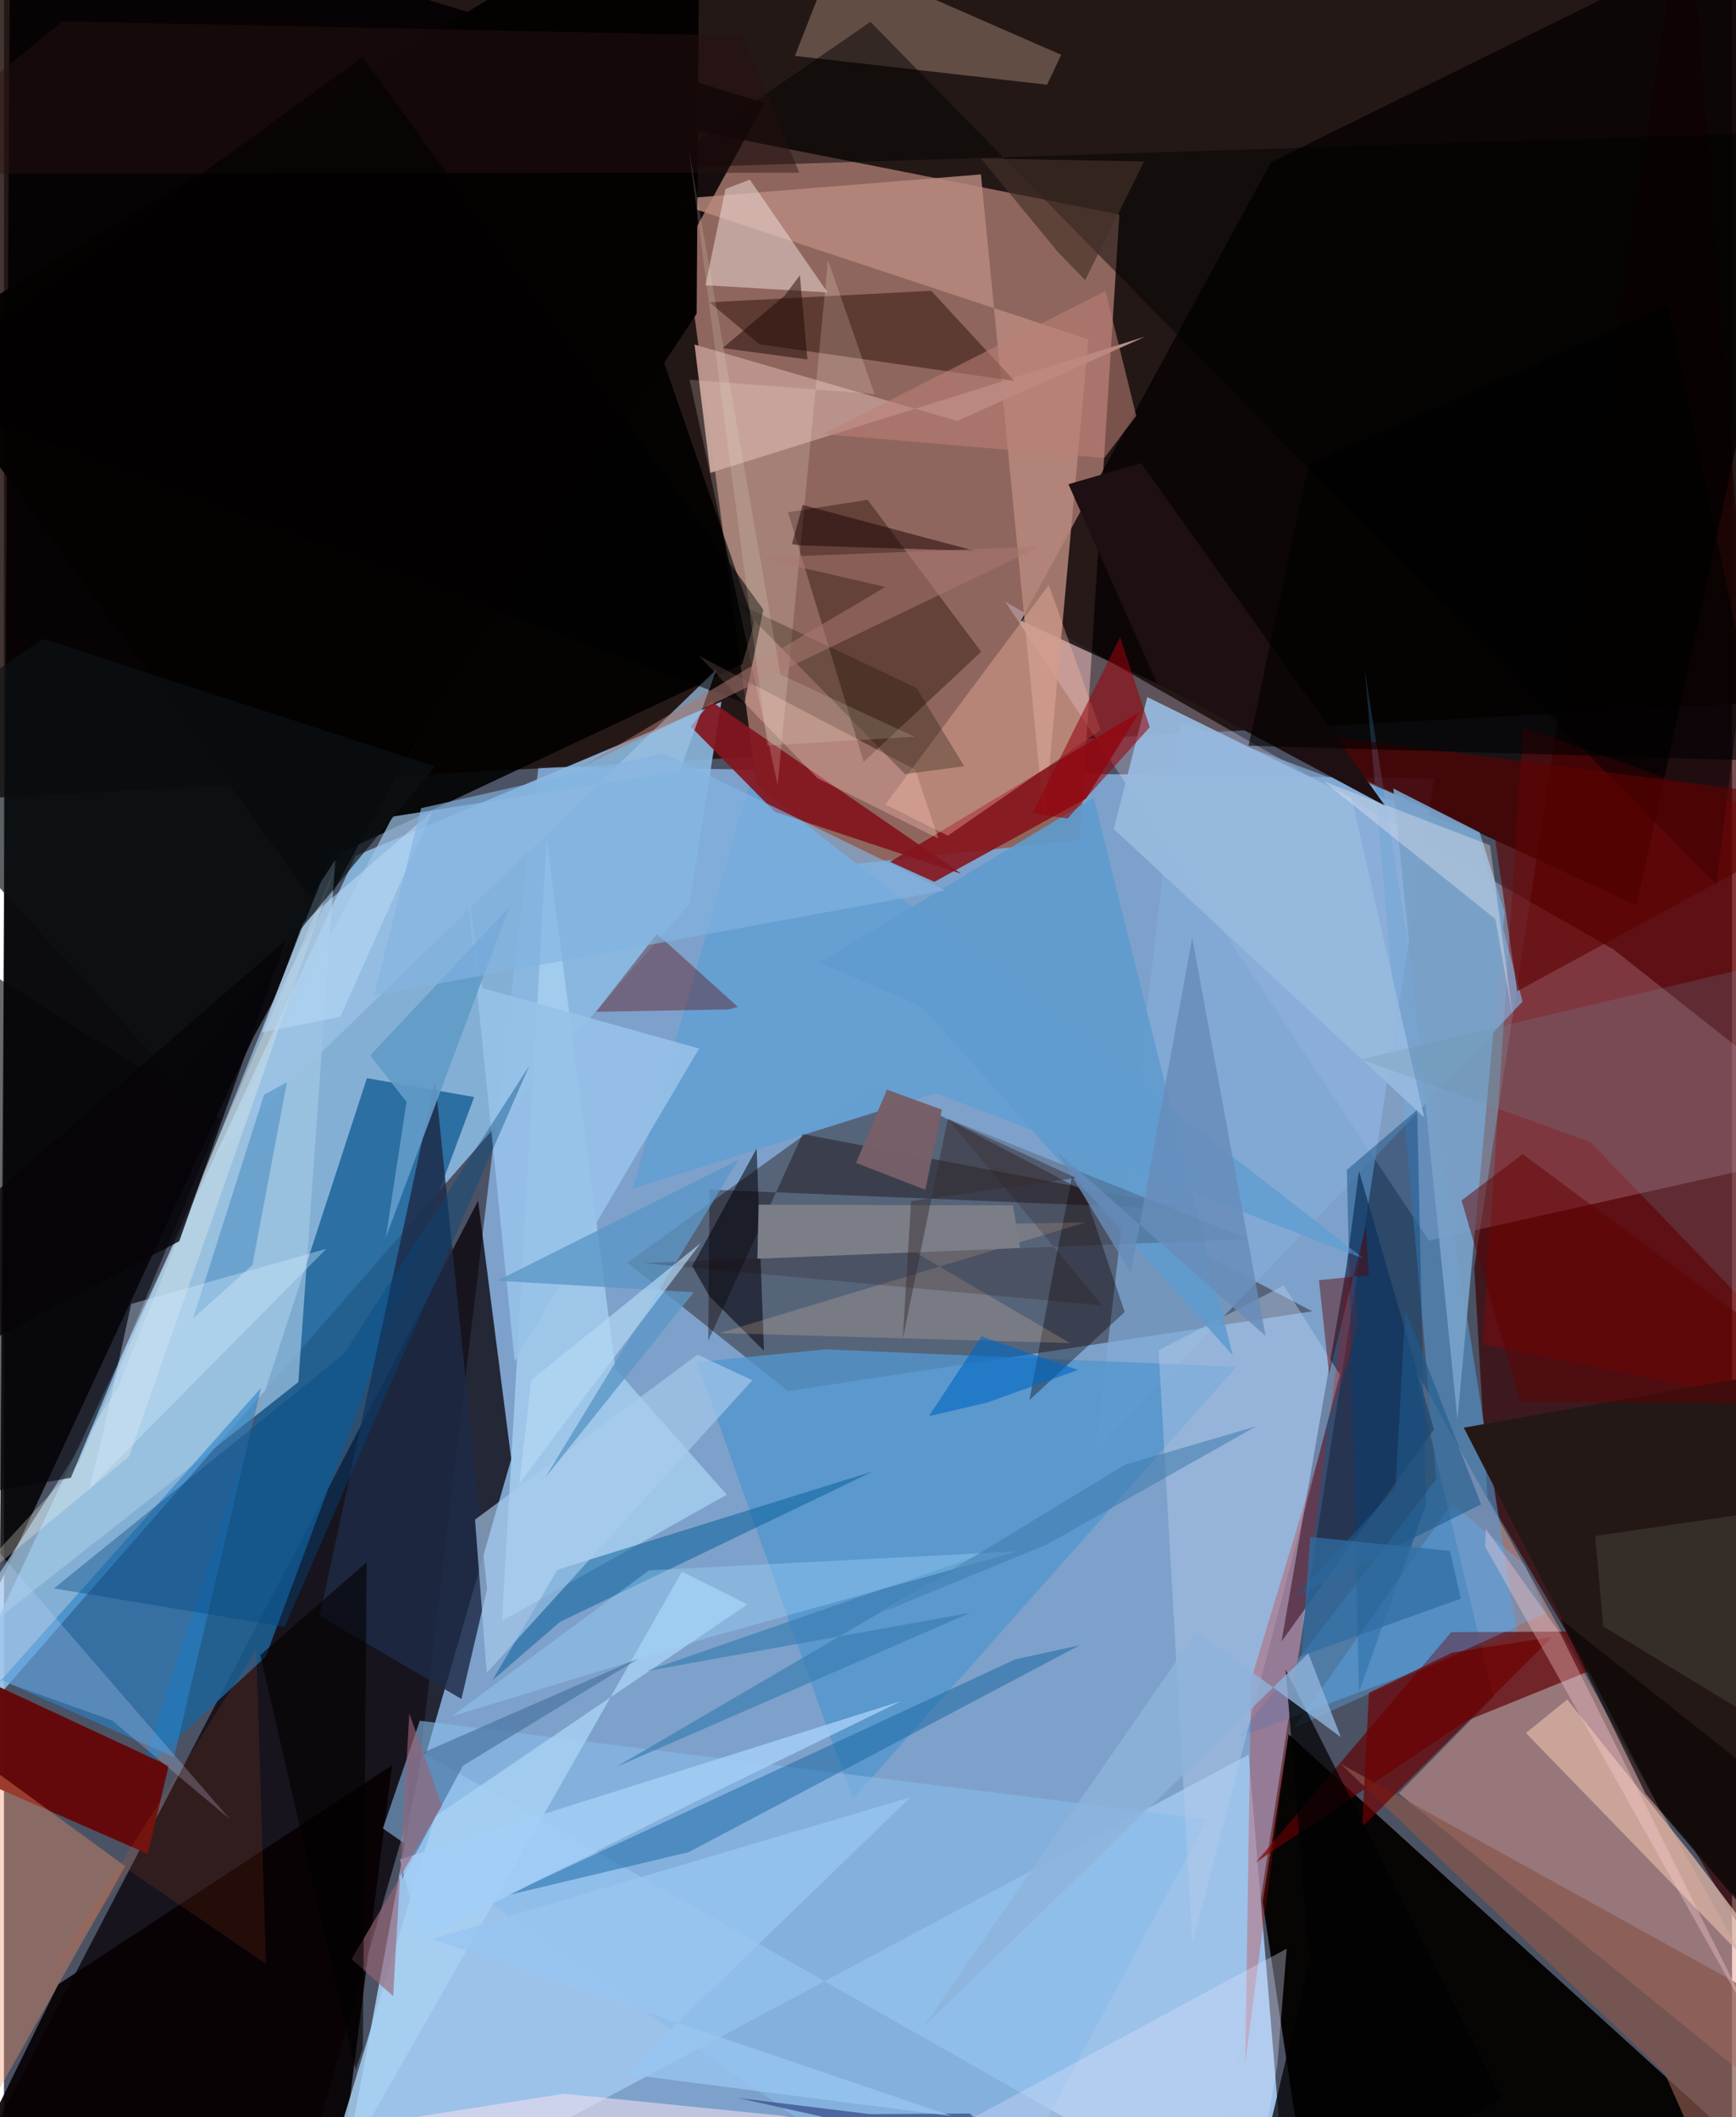 <svg xmlns="http://www.w3.org/2000/svg" width="228" height="278" viewBox="0 0 836 1024"><path fill="#4b5263" d="M0 0h836v1024H0z"/><path fill="#8ab7e5" fill-opacity=".788" d="M258.585 370.846l433.273 5.643L582.048 1086l-405.936-25.436z"/><path fill="#1c0d08" fill-opacity=".827" d="M883.481-39.33l-43.067 379.613L-62 388.915V-6.544z"/><path fill="#8f665e" d="M321.883 60.671l47.8 361.553 150.888-15.893 19.037-302.6z"/><path fill="#8bbae2" fill-opacity=".894" d="M331.609 437.27l15.48-97.912-176.9 74.568-211.226 450.37z"/><path fill="#030002" fill-opacity=".863" d="M120.853 501.362L367.951 49.808 3.185-62l-5.143 827.78z"/><path fill="#090007" fill-opacity=".761" d="M135.452 1086L245.41 705.696l-16.02-124.9L-34.046 1086z"/><path fill="#070404" fill-opacity=".992" d="M893.687 1086L621.486 838.861l-12.542 80.953L633.946 1086z"/><path fill="#380000" fill-opacity=".69" d="M814.156-62L898 1031.375 717.676 724.172l-6.384-111.137z"/><path fill="#373239" fill-opacity=".549" d="M301.55 610.753l120.882-87.288 210.454 110.771-253.49 38.603z"/><path fill="#ebe6ff" fill-opacity=".29" d="M484.413 291.033l204.932 309.04L898 553.407l-119.384-94.23z"/><path fill="#050000" fill-opacity=".753" d="M612.988 78.47L491.994 300.176l297.929 137.838L898-62z"/><path fill="#9dc3ea" fill-opacity=".98" d="M602.168 848.615L158.01 1086l44.258-238.453L621.83 1086z"/><path fill="#e69e93" fill-opacity=".49" d="M674.77 867.386l45.81-46.687-38.468-159.616L898 1049.023z"/><path fill="#1c6399" fill-opacity=".839" d="M126.625 801.3l100.85-270.69-51.888-9.148L66.306 857.03z"/><path fill="#559ad7" fill-opacity=".573" d="M732.01 790.018l-73.736-466.293 34.706 391.724-95.844 124.852z"/><path fill="#9e0000" fill-opacity=".345" d="M734.913 351.796L898 409.786l-55.722 265.946-126.867-25.52z"/><path fill="#82acd8" fill-opacity=".698" d="M527.962 702.236l41.268-353.188 143.684 53.882 21.749 81.506z"/><path fill="#65090b" fill-opacity=".996" d="M-62 788.116l141.675 65.93-10.114 42.6L-62 839.093z"/><path fill="#000001" fill-opacity=".894" d="M362.931 301.452L289.618 89.395 163.585 412.256l193.519-91.002z"/><path fill="#610004" fill-opacity=".686" d="M706.79 832.589L814.799 788.8l-114.638.622-94.548 111.374z"/><path fill="#1a2a4c" fill-opacity=".718" d="M691.773 691.422l-36.25-125.08-6.08 46.63-31.392 180.96z"/><path fill="#ba8b7e" fill-opacity=".824" d="M524.635 164.12l-21.328 233.532-30.68-313.285-151.873 12.286z"/><path fill="#aad3f3" fill-opacity=".729" d="M295.817 662.002l-33.29-256.215-21.56 378.153 108.716-60.993z"/><path fill="#86131b" fill-opacity=".882" d="M549.554 344.237l-120.86 72.598 21.406 9.683 73.326-40.26z"/><path fill="#a2c7e4" fill-opacity=".694" d="M142.426 668.458l18.432-260.639L55.329 670.777l-84.674 132.929z"/><path fill="#5396ce" fill-opacity=".792" d="M410.551 870.26l-75.34-211.469 62.032-6.15 198.985 8.463z"/><path fill="#2a83c8" fill-opacity=".608" d="M82.316 849.903l42.058-178.61L-62 880.79l15.48-88.443z"/><path fill="#bc948d" fill-opacity=".969" d="M461.162 203.617L334.08 166.64l7.642 62.057 210.35-65.88z"/><path fill="#ffd4bb" fill-opacity=".282" d="M511.453 26.514l-6.813 14.452-121.99-13.935 19.021-48.546z"/><path fill="#669ed1" fill-opacity=".984" d="M304.156 574.89l57.017-197.14L657.96 608.857l-207.004-80.153z"/><path fill="#3d2117" fill-opacity=".525" d="M472.735 315.222l-54.908-73.46-38.509 5.986 36.578 120.754z"/><path fill="#84151f" fill-opacity=".918" d="M342.122 339.228l120.942 83.37-90.162-29.965-40.64-41.208z"/><path fill="#270b00" fill-opacity=".471" d="M341.315 146.196l24.155 20.308 123.367 17.745-40.278-43.608z"/><path fill="#070204" fill-opacity=".922" d="M26.267 959.77L187.73 853.84l-22.538 178.436L-35.904 1086z"/><path fill="#89bbea" fill-opacity=".6" d="M582.131 879.85l-380.943-47.598-17.876 52.087L471.844 1086z"/><path fill="#1e2a46" fill-opacity=".82" d="M233.713 768.583l-25.097-246.001-55.897 258.94 68.595 40.212z"/><path fill="#100000" fill-opacity=".373" d="M386.38 548.466l191.161 36.698-236.192-9.808-.654 73.143z"/><path fill="#d7aea1" fill-opacity=".808" d="M736.267 838.171l20.003-16.145 60.87 75.831L898 1004.905z"/><path fill="#b6cbec" fill-opacity=".447" d="M574.946 940.093l71.332-275.26-27.14-43.11-60.56 31.378z"/><path fill="#f59269" fill-opacity=".369" d="M-1.39 858.765l60.049 43.843L-44.989 1086-62 835.622z"/><path fill="#1565a3" fill-opacity=".494" d="M520.384 795.763l-189.105 100.04-88.649 21.092 246.674-114.362z"/><path fill="#ede0da" fill-opacity=".506" d="M360.817 86.875l37.605 54.57-59.044-3.487 9.678-46.544z"/><path fill="#97b9df" fill-opacity=".933" d="M651.87 385.701l35.215 154.74-150.2-139.464 16.24-63.813z"/><path fill="#231815" d="M801.09 875.229L706.236 690.53l174.08-30.972L898 986.416z"/><path fill-opacity=".475" d="M828.379 427.926L419.177 10.57 316.655 81.3l557.506-17.57z"/><path fill="#fbbba5" fill-opacity=".365" d="M456.658 404.201l73.836-51.122-25.046-70.115-79.057 106.133z"/><path fill="#015c96" fill-opacity=".494" d="M267.747 759.208l152.823-47.606-151.525 72.805-32.734 28.295z"/><path fill="#5d0000" fill-opacity=".624" d="M732.06 479.41L898 389.26l-302.987-39.048 126.345 55.244z"/><path fill="#5d0205" fill-opacity=".369" d="M286.425 489.381l29.463-37.726 39.139 35.349-4.518 1.222z"/><path fill="#9cc2e5" fill-opacity=".71" d="M326.863 373.1l17.812-49.3-242.093 234.572 85.436-163.42z"/><path fill="#da1202" fill-opacity=".259" d="M652.526 599.709l-52.057 398.194 2.87-185.49 51.53-170.318z"/><path fill="#87574c" fill-opacity=".694" d="M898 992.258L646.654 853.103l156.814 149.755 25.429 57.517z"/><path fill="#ffc6ba" fill-opacity=".333" d="M393.567 376.4l-57.52-59.275 104.811 55.14 11.192 33.34z"/><path fill="#abcded" fill-opacity=".631" d="M335.542 655.196l26.524 12.379L233.542 809.13l-5.656-74.15z"/><path fill="#090003" fill-opacity=".357" d="M517.916 562.766L507.768 614.6l-11.658 62.568 46.082-42.613z"/><path fill="#a8d0f2" fill-opacity=".824" d="M149.27 1074.268l178.722-314.072 31.655 15.799-151.06 102.5z"/><path fill="#609bcf" fill-opacity=".902" d="M394.453 465.578l49.695 21.304L594.441 655.55l-67.227-269.725z"/><path fill="#78a1c9" fill-opacity=".925" d="M703.148 686.386l-31.01-305.02 41.79 21.26 12.022 38.557z"/><path fill="#fce6db" fill-opacity=".2" d="M374.275 379.545L331.688 183.66l89.496 6.97-22.544-64.84z"/><path fill="#00000b" fill-opacity=".537" d="M367.665 653.347l-26.287-26.29-8.421-14.705 31.16-56.833z"/><path fill="#46729f" fill-opacity=".655" d="M222.102 853.969l-29.625 55.038 3.495-58.358 111.574-48.814z"/><path fill="#97c2e8" fill-opacity=".886" d="M231.47 477.909l104.835 29.21-89.23 151.35-24.368-240.017z"/><path fill="#003e73" fill-opacity=".416" d="M655.52 818.26l32.371-90.292-4.201-191.196-34.031 29.045z"/><path fill="#6b8ea0" fill-opacity=".22" d="M890.109 457.182L656.382 512.39l111.099 39.929 99.148 103.066z"/><path fill="#fefaed" fill-opacity=".271" d="M60.48 704.527l101.176-288.55-125.524 291.7-64.815 70.308z"/><path fill="#ffd3aa" fill-opacity=".2" d="M515.754 649.612l-169.526-4.842 176.848-53.496-104.27 1.568z"/><path fill="#05050b" fill-opacity=".6" d="M32.359 714.775L-62 731.111V435.725l166.837 105.31z"/><path fill="#f0deee" fill-opacity=".588" d="M270.943 1012.68l106.104 10.706L657.939 1086l-697.006-24.701z"/><path fill="#bc8075" fill-opacity=".557" d="M532.312 221.49l15.457-20.344-14.899-60.409-136.623 69.233z"/><path fill="#050202" fill-opacity=".988" d="M148.335 434.044l186.769-282.321L336.537-62-44.086 167.557z"/><path fill="#5db6fc" fill-opacity=".333" d="M746.076 780.19l-10.32-23.385-35.353-29.607-76.4 108.6z"/><path fill="#5b97c7" fill-opacity=".784" d="M261.848 714.674l93.428-153.644-116.63 58.419 95.07 5.587z"/><path fill="#96030e" fill-opacity=".565" d="M554.304 351.723l-39.77 44.195-16.9-2.585 42.338-85.157z"/><path fill="#1e0f12" d="M557.817 330.526l-42.843-96.333 35.135-10.198 118.026 165.749z"/><path fill="#210902" fill-opacity=".192" d="M531.286 631.373L309.542 610.93l292.321-11.643-145.307-58.263z"/><path fill="#004982" fill-opacity=".392" d="M24.137 768.265l111.612 18.619 118.43-271.492-89.732 139.444z"/><path fill="#6f0002" fill-opacity=".69" d="M660.34 818.755l-3.288 64.915 91.978-91.956-48.518 7.63z"/><path fill="#291112" fill-opacity=".439" d="M384.73 83.522l-27.523-66.269-328.857-6.94L-62 84.101z"/><path fill="#e0e1fc" fill-opacity=".341" d="M610.777 1028.846l5.23-30.038 4.556-56.285-183.619 98.98z"/><path fill="#1a1500" fill-opacity=".302" d="M441.509 332.793l23.008 37.809-28.652 3.793-81.072-82.659z"/><path fill="#620000" fill-opacity=".486" d="M733.57 677.933L898 679.374 734.694 558.21l-29.544 22.385z"/><path fill="#020203" fill-opacity=".745" d="M724.651 1014.762L598.645 1086l32.885-137.3-11.48-141.128z"/><path fill="#3a7fb3" fill-opacity=".69" d="M296.065 854.654l171.354-74.576-156.61 28.16 159.344-55.358z"/><path fill="#f6f0f5" fill-opacity=".337" d="M718.941 408.815l11.142 84.004-8.581-48.305-83.113-66.644z"/><path fill="#464239" fill-opacity=".525" d="M869.142 844.605l-95.445-57.996-3.936-43.713 104.855-15.336z"/><path fill="#9ed5fd" fill-opacity=".38" d="M216.584 830.18l125.877-38.622 147.945-41.253-178.358 9.225z"/><path fill="#a3cef5" fill-opacity=".835" d="M191.664 899.304l9.566 39.027 132.825-66.764 99.957-48.784z"/><path fill="#7c7e87" d="M365.083 582.66l-.615 26.136 127.062-5.26-3.407-20.538z"/><path fill="#b7d8f4" fill-opacity=".584" d="M124.825 499.359l37.897-7.607 44.606-99.456-62.635 54.117z"/><path fill="#005fa5" fill-opacity=".298" d="M136.889 523.418l-16.709 88.464-28.667 25.775 34.325-108.188z"/><path fill="#bcd7ff" fill-opacity=".259" d="M-39.549 707.852L-62 791.22l114.34 40.926 56.897 47.688z"/><path fill="#0c0505" fill-opacity=".659" d="M794.078 867.427l-41.068-84.26 107.048 84.812L898 989.295z"/><path fill="#ffd0d6" fill-opacity=".349" d="M716.513 747.899l134.252 239.145-97.88-196.916-36.013-50.825z"/><path fill="#678cb9" fill-opacity=".808" d="M545.134 615.659l29.715-162.053 35.493 192.57-101.1-89.41z"/><path fill="#1a0000" fill-opacity=".49" d="M381.205 263.17l4.559.637 83.994 2.66-83.37-22.263z"/><path fill="#1d5b8c" fill-opacity=".584" d="M677.947 633.24l-4.785 86.639-48.077 52.127 89.521-44.402z"/><path fill="#0c1216" fill-opacity=".667" d="M18.913 309.056L-62 363.952l145.151 158.59L208.553 370.74z"/><path fill="#364c8b" fill-opacity=".718" d="M489.558 1044.762l-134.23-30.03 63.655 7.806 48.317-.303z"/><path fill="#8eb3db" fill-opacity=".804" d="M631.007 799.653l-186.582 181.15 132.657-191.75 69.65 51.132z"/><path fill-opacity=".557" d="M-47.895 188.426L358.22 340.047l9.142-45.218-193.9-267.301z"/><path fill="#0068c2" fill-opacity=".612" d="M472.865 646.397l46.728 16.199-43.95 15.779-28.173 6.572z"/><path fill="#d0ebff" fill-opacity=".38" d="M47.503 695.321l14.046-64.666 94.382-26.628L41.12 720.165z"/><path fill="#b5daf6" fill-opacity=".667" d="M271.08 688.408l65.975-87.162-81.97 66.23-5.815 50.27z"/><path fill="#976574" fill-opacity=".631" d="M196.105 828.792l15.814 44.575-43.76 74.198 20.125 17.902z"/><path fill-opacity=".592" d="M851.075 367.938l-46.008-220.22L631.2 224.203l-29.1 136.474z"/><path fill="#629bc8" fill-opacity=".91" d="M177.16 510.476l17.592 22.453-10.013 65.627 59.622-159.595z"/><path fill="#5b0100" fill-opacity=".443" d="M658.813 593.301l-17.79 71.296-4.863-45.416 24.118-2.415z"/><path fill="#ac7870" fill-opacity=".525" d="M501.231 264.332l-136.146 5.399 61.304 14.16-147.347 87.185z"/><path fill="#97c5f1" fill-opacity=".78" d="M300.26 1003.087l158.195 20.357-251.432-85.61 231.437-68.526z"/><path fill="#82b4e2" fill-opacity=".647" d="M201.822 390.88l117.288-26.559 136.298 66.322-276.354 50.82z"/><path fill="#ed5f29" fill-opacity=".122" d="M10.924 973.36L122.06 797.794l4.703 152.043-66.217-45.16z"/><path fill="#765f68" fill-opacity=".98" d="M453.736 536.687l-26.578-9.642-14.944 35.42 33.525 12.988z"/><path fill="#443028" fill-opacity=".651" d="M472.642 76.624l37.136 45.187 13.286 13.684 28.55-57.43z"/><path fill="#3c79ac" fill-opacity=".522" d="M425.515 779.47l79.092-32.482 101.091-57.092-63.438 18.555z"/><path fill="#050409" fill-opacity=".808" d="M84.798 600.331l51.534-145.525-196.394 170.359 15.283 43.444z"/><path fill="#1d0702" fill-opacity=".498" d="M388.71 173.873l-41-5.527 29.93-25.344 7.41-9.802z"/><path fill="#34292d" fill-opacity=".451" d="M438.84 580.947l-4.011 66.618 21.742-106.37 62.096 28.527z"/><path fill="#030001" fill-opacity=".588" d="M175.47 755.6l-51.468 44.894 46.159 200.522 3.46-10.42z"/><path fill="#306ea3" fill-opacity=".741" d="M631.958 743.347l-4.184 57.508 76.988-27.644-5.234-23.08z"/><path fill="#f5efd6" fill-opacity=".165" d="M369.305 360.575L331.248 71.87l44.411 254.415 64.84 30.034z"/></svg>
